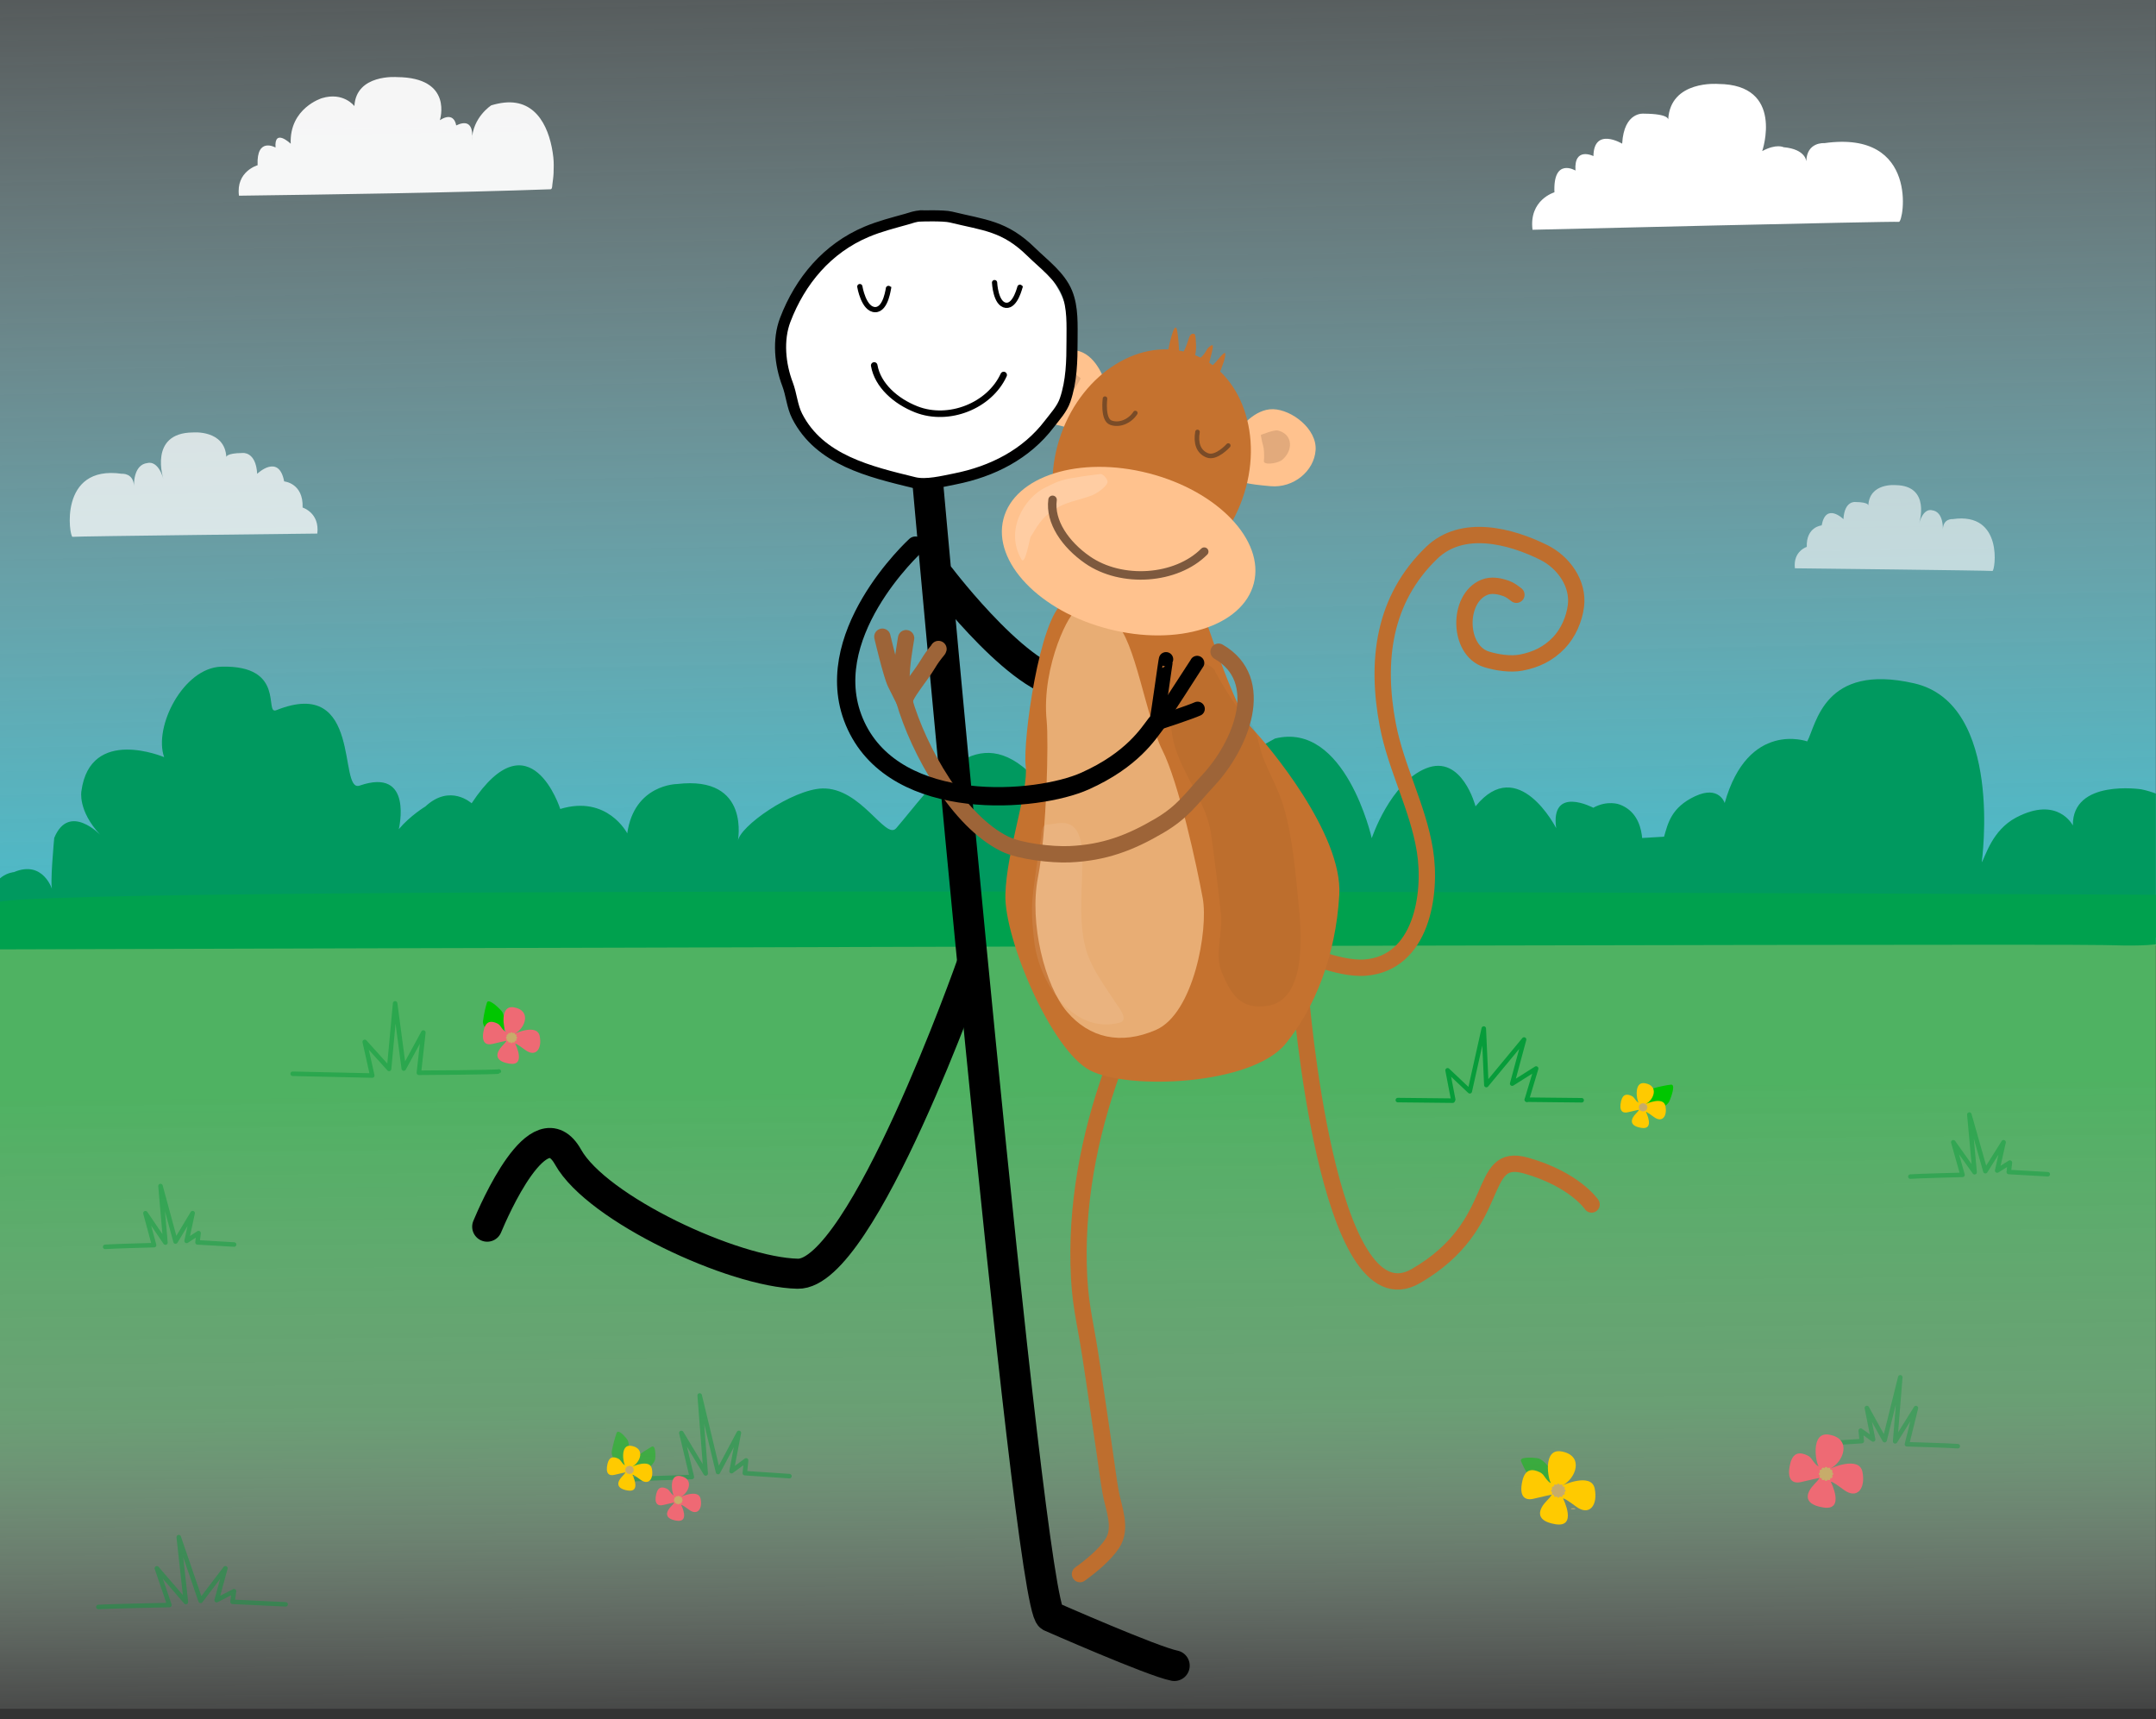 <?xml version="1.0" encoding="UTF-8" standalone="no"?> <svg xmlns="http://www.w3.org/2000/svg" xmlns:xlink="http://www.w3.org/1999/xlink" xmlns:serif="http://www.serif.com/" width="100%" height="100%" viewBox="0 0 1006 802" xml:space="preserve" style="fill-rule:evenodd;clip-rule:evenodd;stroke-linecap:round;stroke-linejoin:round;stroke-miterlimit:1.5;"><rect x="0" y="0" width="1006" height="802" fill="#333333" stroke="none"/> <rect id="Монтажная-область1" serif:id="Монтажная область1" x="0" y="0" width="1005.94" height="801.87" style="fill:none;"></rect> <clipPath id="_clip1"> <rect x="0" y="0" width="1005.94" height="801.87"></rect> </clipPath> <g clip-path="url(#_clip1)"> <rect x="-6.062" y="-0.448" width="1029.02" height="441.562" style="fill:url(#_Linear2);"></rect> <rect x="-6.049" y="439.558" width="1029.01" height="357.671" style="fill:url(#_Linear3);"></rect> <path d="M765.82,517.143c0,0 1.864,-8.286 5.22,-9.28c3.357,-0.994 6.621,-1.614 8.671,-1.831c2.049,-0.217 0.49,4.879 -0.825,7.832c-1.315,2.952 -10.097,6.273 -11.642,4.744c-1.544,-1.529 -1.424,-1.465 -1.424,-1.465Z" style="fill:#00c600;"></path> <path d="M231.731,484.944c0,0 -6.816,-5.067 -6.361,-8.538c0.454,-3.471 1.214,-6.706 1.848,-8.667c0.633,-1.961 4.657,1.533 6.821,3.934c2.164,2.4 1.633,11.774 -0.391,12.565c-2.024,0.79 -1.917,0.706 -1.917,0.706Z" style="fill:#00c600;"></path> <path d="M289.778,684.547c0,0 -4.975,-4.228 -4.313,-7.569c0.663,-3.34 1.547,-6.483 2.22,-8.403c0.674,-1.92 3.567,1.054 5.078,3.15c1.511,2.095 0.276,11.056 -1.401,11.984c-1.676,0.927 -1.584,0.838 -1.584,0.838Z" style="fill:#00c600;fill-opacity:0.42;"></path> <path d="M294.966,688.313c0,0 -0.909,-6.465 1.806,-8.522c2.714,-2.057 5.462,-3.818 7.242,-4.806c1.779,-0.987 1.965,3.158 1.702,5.728c-0.263,2.57 -7.14,8.447 -9.009,8.026c-1.87,-0.421 -1.741,-0.426 -1.741,-0.426Z" style="fill:#00c600;fill-opacity:0.42;"></path> <path d="M724.169,692c0,0 -8.48,0.463 -10.35,-2.497c-1.871,-2.959 -3.355,-5.931 -4.122,-7.844c-0.767,-1.913 4.561,-1.8 7.76,-1.338c3.199,0.462 8.785,8.008 7.734,9.91c-1.05,1.902 -1.022,1.769 -1.022,1.769Z" style="fill:#00c600;fill-opacity:0.47;"></path> <path d="M678.069,513.004l-2.618,-13.664l10.353,9.782l6.536,-29.263l1.198,26.37l17.61,-21.262l-5.552,20.592l11.176,-7.049l-4.355,14.532" style="fill:none;stroke:#079c3a;stroke-width:2.11px;"></path> <path d="M712.417,513.042l25.594,0.272" style="fill:none;stroke:#079c3a;stroke-width:2.11px;"></path> <path d="M652.24,513.231l25.594,0.272" style="fill:none;stroke:#079c3a;stroke-width:2.11px;"></path> <path d="M715.081,107.194c0,0 168.743,-4.073 170.943,-3.689c2.2,0.384 9.737,-42.983 -34.738,-36.728c0,0 -8.255,-0.711 -8.459,8.505c0,0 -0.134,-5.653 -10.604,-6.605c0,0 -3.348,-1.772 -9.966,1.821c0,0 10.627,-31.103 -20.535,-31.328c0,0 -22.386,-1.922 -23.335,16.627c0,0 0.549,-2.692 -11.279,-2.768c0,0 -9.333,-1.222 -10.199,13.995c0,0 -13.21,-7.944 -13.405,5.801c0,0 -9.169,-4.592 -8.375,6.741c0,0 -10.515,-6.312 -9.826,10.151c0,0 -11.97,3.489 -10.222,17.477Z" style="fill:#fff;"></path> <path d="M111.503,91.302c45.175,-0.623 100.281,-1.383 145.433,-3c0.763,-0.028 0.756,-1.843 0.776,-2.018c0.2,-1.808 0.518,-3.609 0.584,-5.426c0.09,-2.513 0.165,-5.042 -0.118,-7.541c-1.415,-12.499 -7.211,-27.077 -22.866,-25.443c-2.058,0.215 -4.093,0.675 -6.07,1.263c0,0 -8.695,5.504 -9.056,16.207c0,0 1.924,-11.281 -7.337,-6.825c0,0 -0.73,-6.868 -7.608,-2.45c0,0 6.485,-19.916 -20.026,-20.099c0,0 -19.045,-1.564 -19.853,13.524c0,0 -5.099,-6.755 -15.15,-3.699c0,0 -15.238,4.613 -14.566,21.266c0,0 -7.762,-7.45 -7.086,1.768c0,0 -8.946,-5.134 -8.36,8.258c0,0 -10.184,2.837 -8.697,14.215Z" style="fill:#fff;fill-opacity:0.94;"></path> <path d="M148.062,248.928c0,0 -112.734,1.248 -114.205,1.519c-1.472,0.27 -6.782,-33.688 22.99,-29.409c0,0 5.523,-0.508 5.675,5.902c0,0 -0.611,-10.253 6.394,-10.932c0,0 4.717,-1.618 7.363,7.572c0,0 -7.163,-21.614 13.69,-21.821c0,0 14.977,-1.373 15.644,11.526c0,0 -0.372,-1.871 7.543,-1.943c0,0 6.243,-0.865 6.848,9.716c0,0 10.087,-9.732 12.585,3.54c0,0 9.037,0.742 8.603,12.193c0,0 8.016,2.406 6.87,12.137Z" style="fill:#fff;fill-opacity:0.74;"></path> <path d="M837.508,265.13c0,0 90.991,1.022 92.178,1.245c1.188,0.222 5.476,-27.711 -18.555,-24.19c0,0 -4.458,-0.417 -4.58,4.855c0,0 0.494,-8.434 -5.161,-8.992c0,0 -3.807,-1.33 -5.943,6.228c0,0 5.782,-17.779 -11.049,-17.948c0,0 -12.088,-1.129 -12.627,9.481c0,0 0.301,-1.538 -6.088,-1.598c0,0 -5.039,-0.711 -5.528,7.993c0,0 -8.141,-8.005 -10.158,2.912c0,0 -7.294,0.611 -6.944,10.03c0,0 -6.47,1.98 -5.545,9.984Z" style="fill:#fff;fill-opacity:0.6;"></path> <path d="M-18.077,436.71c0,0 1007.91,0.439 1026.61,0.737c20.674,0.33 33.856,-60.189 -9.366,-69.195c0,0 -32.243,-4.948 -31.967,16.875c0,0 -6.921,-13.982 -26.433,-3.728c-11.327,5.952 -14.305,18.221 -16.092,20.923c0,0 10.468,-73.982 -31.585,-83.537c-42.054,-9.555 -45.547,19.059 -49.825,27.114c0,0 -27.595,-10.003 -38.522,28.752c0,0 -2.556,-8.424 -13.787,-3.181c-11.232,5.243 -12.709,12.772 -14.499,18.889" style="fill:#00995f;"></path> <path d="M774.552,398.59c-2.871,-0.779 -4.904,-2.394 -8.683,1.448c0,0 3.981,-19.553 -10.206,-24.723c0,0 -5.533,-2.16 -12.232,1.529c0,0 -20.053,-10.646 -17.322,9.509c0,0 -17.686,-34.761 -37.621,-10.163c0,0 -6.304,-24.449 -23.06,-17.738c-16.755,6.712 -25.36,32.594 -25.36,32.594c0,0 -12.325,-54.723 -45.164,-46.483l-80.506,44.815l-32.354,29.191l-2.432,-58.842c-25.848,-23.219 -44.123,6.56 -61.448,26.678c-4.923,5.715 -16.487,-19.12 -34.493,-18.552c-13.811,0.435 -38.931,17.69 -39.437,24.832c0,0 6.392,-31.036 -28.346,-26.898c0,0 -19.943,0.093 -23.207,23.007c0,0 -9.249,-18.043 -31.263,-11.377c0,0 -14.005,-43.984 -41.357,-2.646c0,0 -10.033,-9.275 -21.58,1.489c0,0 -7.083,4.259 -12.403,10.588c0,0 7.05,-29.109 -18.277,-20.332c-10.22,3.542 1.679,-51.44 -38.887,-35.182c-5.827,2.335 4.784,-21.138 -25.631,-20.303c-17.748,0.487 -31.712,28.077 -26.688,42.21c0,0 -34.494,-14.69 -38.615,15.88c0,0 -1.762,9.042 8.807,20.356c0.499,0.534 -14.488,-15.496 -21.478,1.436c0,0 -2.163,22.628 -0.881,24.271c0,0 -4.189,-14.124 -17.919,-8.315c0,0 -11.183,0.822 -11.807,15.489c0,0 -12.116,-7.792 -14.164,5.66l-0.347,9.721l0.916,4.262" style="fill:#00995f;"></path> <path d="M1015.17,417.489c0,0 -1016.49,-5.357 -1016.9,3.779c-0.39,8.693 -0.003,21.654 -0.003,21.654c0,0 955.639,-2.855 983.597,-2.008c27.958,0.847 34.958,-0.482 35.36,-9.957c0.624,-14.688 -2.05,-13.468 -2.05,-13.468Z" style="fill:#00a14e;"></path> <path d="M294.986,690.175c2.319,-0.311 27.841,-1.095 27.841,-1.095l-4.916,-20.557l11.372,18.902l-2.804,-36.375l8.562,35.701l9.719,-18.26l-3.422,17.867l6.793,-5.02l-0.589,5.947l20.817,1.402" style="fill:none;stroke:#079c3a;stroke-opacity:0.45;stroke-width:2.11px;"></path> <path d="M49.066,581.705c1.901,-0.225 22.83,-0.794 22.83,-0.794l-4.032,-14.907l9.325,13.707l-2.298,-26.378l7.02,25.889l7.97,-13.241l-2.806,12.956l5.57,-3.64l-0.483,4.313l17.071,1.016" style="fill:none;stroke:#079c3a;stroke-opacity:0.45;stroke-width:2.11px;"></path> <path d="M45.903,749.722c2.76,-0.258 33.151,-0.911 33.151,-0.911l-5.854,-17.117l13.541,15.739l-3.338,-30.288l10.194,29.727l11.573,-15.205l-4.074,14.877l8.088,-4.179l-0.702,4.951l24.789,1.168" style="fill:none;stroke:#079c3a;stroke-opacity:0.45;stroke-width:2.11px;"></path> <path d="M891.39,548.928c2.025,-0.229 24.327,-0.809 24.327,-0.809l-4.296,-15.201l9.937,13.977l-2.45,-26.897l7.481,26.399l8.493,-13.502l-2.99,13.211l5.936,-3.712l-0.515,4.397l18.191,1.037" style="fill:none;stroke:#079c3a;stroke-opacity:0.45;stroke-width:2.11px;"></path> <path d="M136.564,500.955l37.133,0.827l-3.504,-15.696l11.354,12.596l2.826,-30.566l4.032,30.412l9.141,-16.806l-2.094,18.773c0,0 37.054,-0.191 37.321,-0.615" style="fill:none;stroke:#079c3a;stroke-opacity:0.49;stroke-width:2.11px;"></path> <path d="M913.511,674.71c-1.975,-0.255 -23.724,-0.899 -23.724,-0.899l4.19,-16.891l-9.69,15.531l2.388,-29.887l-7.295,29.333l-8.282,-15.003l2.916,14.68l-5.788,-4.124l0.502,4.886l-17.74,1.151" style="fill:none;stroke:#079c3a;stroke-opacity:0.38;stroke-width:2.11px;"></path> <path d="M438.804,269.367c0,0 40.956,53.97 62.171,49.712" style="fill:none;stroke:#000;stroke-width:14.02px;"></path> <path d="M453.229,450.259c0,0 -50.996,144.638 -81.01,143.987c-30.014,-0.651 -93.641,-30.283 -107.153,-54.414c-13.512,-24.13 -34.738,25.327 -37.738,32.464" style="fill:none;stroke:#000;stroke-width:14.02px;"></path> <path d="M432.674,222.733c0,0 46.955,525.582 57.501,531.394c0,0 47.659,20.998 57.787,22.967" style="fill:none;stroke:#000;stroke-width:14.33px;"></path> <path d="M616.82,447.95c5.871,1.901 13.683,4.001 20.276,3.47c26.103,-2.103 31.076,-34.157 27.779,-54.611c-3.256,-20.203 -13.521,-38.564 -17.332,-58.657c-5.675,-29.926 -2.062,-58.539 20.509,-80.254c14.295,-13.753 36.705,-7.921 52.351,-0.121c9.068,4.521 16.263,14.403 14.934,24.918c-0.781,6.177 -3.599,12.637 -7.924,17.18c-4.9,5.148 -10.771,7.97 -17.689,9.266c-4.962,0.93 -11.396,-0.053 -16.128,-1.534c-13.361,-4.182 -13.707,-28.392 -1.012,-33.588c3.305,-1.353 7.049,-0.62 10.283,0.548c1.732,0.625 3.231,1.796 4.692,2.916" style="fill:none;stroke:#be6e2e;stroke-width:7.62px;"></path> <path d="M606.866,463.42c0,0 12.284,155.954 53.79,131.913c41.507,-24.041 27.844,-58.235 51.381,-51.549c22.804,6.478 30.607,18.153 30.607,18.153" style="fill:none;stroke:#be6e2e;stroke-width:7.62px;"></path> <path d="M521.274,493.644c-11.724,30.564 -18.707,63.239 -17.994,96.083c0.393,18.139 2.735,24.924 5.504,42.757c2.393,15.412 4.557,30.859 6.845,46.286c0.863,5.826 1.574,11.677 2.608,17.475c1.317,7.378 5.559,16.734 0.671,23.996c-3.579,5.317 -9.87,10.448 -14.987,14.134" style="fill:none;stroke:#be6e2e;stroke-width:7.62px;"></path> <path d="M560.503,283.011c0,0 15.858,48.675 23.524,56.601c7.665,7.927 42.547,49.407 40.891,77.91c-1.657,28.504 -11.451,52.814 -25.066,69.451c-15.874,19.396 -73.343,21.674 -91.187,12.422c-18.137,-9.403 -40.131,-61.368 -39.555,-82.041c0.576,-20.657 10.878,-48.325 9.479,-60.033c-1.398,-11.708 6.399,-69.142 17.733,-76.256c11.334,-7.114 64.181,1.946 64.181,1.946Z" style="fill:#c5722f;"></path> <path d="M502.488,285.875c-0.205,0.045 -0.419,-0.018 -0.566,-0.167c-1.831,-2.097 -16.209,24.523 -13.536,50.719c0.929,9.106 0.045,51.888 -4.075,72.956c-4.12,21.069 3.154,50.498 13.585,62.677c10.43,12.179 24.99,15.626 41.516,8.415c17.541,-7.654 24.474,-46.723 21.789,-61.393c-2.684,-14.671 -11.106,-53.869 -18.946,-69.318c-7.242,-14.271 -12.784,-51.998 -21.671,-58.875c-8.176,-6.326 -16.315,-5.331 -18.096,-5.014Z" style="fill:#ffd3a2;fill-opacity:0.6;"></path> <path d="M488.462,384.722c-2.715,0.125 -2.439,4.458 -2.659,5.948c-0.858,5.803 -1.924,11.576 -2.676,17.394c-0.672,5.203 -1.497,10.413 -1.594,15.658c-0.095,5.077 0.479,10.15 1.021,15.198c2.026,18.862 17.761,43.916 39.911,38.186c4.576,-1.184 -0.925,-7.774 -1.606,-8.831c-5.524,-8.576 -12.432,-17.302 -14.718,-27.563c-3.068,-13.775 -0.824,-27.79 -1.174,-41.711c-0.117,-4.632 -0.84,-12.834 -6.577,-14.659c-3.265,-1.04 -6.709,0.231 -9.928,0.38Z" style="fill:#fff;fill-opacity:0.08;"></path> <path d="M566.923,313.186c0.813,-1.149 -9.831,-8.251 -12.602,-1.619c-2.239,5.358 -7.058,16.723 -7.574,20.927c-2.71,22.1 15.563,36.782 18.377,56.854c1.732,12.358 3.242,24.717 4.594,37.122c0.935,8.58 -3.121,18.886 0.328,27.089c4.385,10.427 8.736,17.552 21.33,15.719c17.78,-2.589 16.058,-31.986 14.767,-45.149c-1.534,-15.63 -2.757,-32.665 -7.22,-47.824c-2.337,-7.942 -6.526,-15.125 -9.516,-22.742c-2.379,-6.061 -2.372,-12.839 -7.219,-17.725c-6.836,-6.891 -15.265,-22.652 -15.265,-22.652Z" style="fill-opacity:0.04;"></path> <path d="M411.714,297.047c0,0 4.16,17.816 6.157,21.813c1.996,3.997 4.364,8.701 4.364,8.701" style="fill:none;stroke:#9d6438;stroke-width:7.62px;"></path> <path d="M422.8,324.722c0,0 -2.167,0.543 -2.185,-7.16c-0.017,-7.704 1.619,-16.2 2.181,-19.837" style="fill:none;stroke:#9d6438;stroke-width:7.62px;"></path> <path d="M422.221,326.031c2.123,-4.64 7.375,-10.705 10.614,-16.051c3.238,-5.346 4.932,-6.575 5.071,-7.193" style="fill:none;stroke:#9d6438;stroke-width:7.62px;"></path> <path d="M568.598,304.041c23.038,13.3 10.268,43.856 -4.733,59.955c-8.157,8.753 -11.808,14.728 -22.973,21.284c-13.589,7.98 -25.665,12.539 -41.755,13.251c-8.349,0.37 -23.197,-1.315 -30.302,-4.8c-21.634,-10.61 -40.169,-43.319 -47.042,-67.229" style="fill:none;stroke:#9d6438;stroke-width:7.62px;"></path> <path d="M544.829,164.958c0.139,-1.792 3.403,-17.448 4.51,-10.269c1.107,7.18 0.54,10.917 1.184,10.706c0.643,-0.211 0.788,0.847 2.504,-2.88c1.779,-3.863 1.672,-7.073 3.947,-6.791c0.747,0.092 0.887,0.463 1.116,5.265c0.284,5.947 -2.584,8.777 -0.934,8.721c1.65,-0.057 0.856,-0.755 3.318,-3.073c2.938,-2.765 1.972,-3.81 4.711,-5.465c2.876,-1.738 -3.78,13.391 -0.009,9.871c3.772,-3.52 4.397,-5.265 6.144,-6.348c0.822,-0.508 0.346,2.621 -0.8,5.464c-1.172,2.909 -0.22,1.447 -1.858,4.074c-1.639,2.627 -12.118,2.921 -12.118,2.921l-8.775,-2.844c0,0 -3.08,-7.559 -2.94,-9.352Z" style="fill:#c5722f;"></path> <path d="M578.349,200.18c0,0 6.936,-9.539 15.714,-9.279c8.778,0.26 20.471,9.27 19.804,19.092c-0.668,9.822 -10.321,17.788 -21.032,16.832c-10.711,-0.956 -15.796,-1.799 -19.106,-5.413c-3.309,-3.615 4.62,-21.232 4.62,-21.232Z" style="fill:#ffc28e;"></path> <path d="M515.456,177.87c0,0 -3.361,-11.304 -11.724,-13.984c-8.363,-2.679 -22.39,1.919 -25.033,11.403c-2.644,9.483 3.804,20.21 14.222,22.878c10.417,2.667 15.493,3.567 19.817,1.261c4.325,-2.305 2.718,-21.558 2.718,-21.558Z" style="fill:#ffc28e;"></path> <path d="M556.124,165.121c23.352,8.322 33.916,38.638 23.574,67.657c-10.341,29.02 -37.696,45.824 -61.049,37.502c-23.352,-8.322 -33.915,-38.638 -23.574,-67.658c10.341,-29.019 37.696,-45.823 61.049,-37.501Z" style="fill:#c5722f;"></path> <path d="M535.968,220.794c32.237,8.289 54.223,31.3 49.067,51.353c-5.156,20.053 -35.515,29.604 -67.753,21.315c-32.237,-8.289 -54.224,-31.3 -49.067,-51.353c5.156,-20.054 35.515,-29.604 67.753,-21.315Z" style="fill:#ffc28e;"></path> <path d="M516.706,224.242c-0.684,-1.792 -2.425,-3.209 -3.253,-3.091c-3.227,0.461 -6.486,0.777 -9.696,1.312c-2.871,0.478 -5.781,0.855 -8.543,1.724c-2.673,0.842 -5.192,2.129 -7.705,3.391c-9.391,4.716 -18.889,19.697 -10.846,33.479c1.662,2.848 3.804,-9.883 4.201,-10.527c3.219,-5.22 5.158,-8.793 9.997,-12.15c6.496,-4.505 11.459,-4.567 18.651,-7.283c2.393,-0.903 8.006,-4.73 7.194,-6.855Z" style="fill:#fff;fill-opacity:0.19;"></path> <path d="M515.592,185.99c0,0 -1.239,9.752 2.746,11.201c4.211,1.531 9.065,-0.861 11.405,-4.508" style="fill:none;stroke:#463122;stroke-opacity:0.6;stroke-width:2.13px;"></path> <path d="M573.126,207.871c0,0 -5.596,6.267 -9.846,4.551c-4.155,-1.677 -5.399,-5.815 -4.528,-10.9" style="fill:none;stroke:#463122;stroke-opacity:0.6;stroke-width:2.13px;"></path> <path d="M539.763,337.289c0.659,0.017 15.976,-5.165 19.051,-6.577" style="fill:#f4dac7;stroke:#000;stroke-width:6.71px;"></path> <path d="M558.581,309.313c-0.174,0.377 -17.102,26.468 -18.385,28.159" style="fill:#f4dac7;stroke:#000;stroke-width:6.71px;"></path> <path d="M544.071,307.576c-0.168,-0.091 -3.69,26.078 -4.308,28.485" style="fill:#f4dac7;stroke:#000;stroke-width:6.71px;"></path> <path d="M427.175,254.558c0,0 -46.964,42.884 -27.714,84.065c19.25,41.181 84.519,35.736 106.778,25.785c22.259,-9.952 29.755,-22.435 33.155,-26.792" style="fill:none;stroke:#000;stroke-width:8.54px;"></path> <path d="M588.454,202.868c-0.278,-0.207 0.022,1.06 0.079,1.4c0.191,1.149 0.491,2.452 0.812,3.575c0.541,1.893 0.488,3.86 0.488,5.848c0,0.311 -0.198,1.752 0,1.95c1.49,1.491 6.906,0.129 8.285,-0.975c5.328,-4.261 5.332,-12.03 -1.787,-13.809c-1.868,-0.467 -7.877,2.011 -7.877,2.011Z" style="fill:#7d593e;fill-opacity:0.22;"></path> <path d="M504.137,176.416c0.33,-0.109 -0.355,0.999 -0.516,1.304c-0.544,1.029 -1.239,2.171 -1.898,3.136c-1.11,1.626 -1.679,3.51 -2.306,5.397c-0.097,0.295 -0.364,1.725 -0.614,1.85c-1.884,0.945 -6.595,-2.054 -7.556,-3.537c-3.713,-5.723 -1.268,-13.097 6.048,-12.542c1.92,0.145 6.842,4.392 6.842,4.392Z" style="fill:#7d593e;fill-opacity:0.22;"></path> <ellipse cx="433.109" cy="162.972" rx="67.953" ry="62.393" style="fill:#fff;"></ellipse> <path d="M401.195,133.704c0,0 1.771,10.788 7.223,10.751c5.144,-0.035 6.129,-10.505 6.233,-10.256" style="fill:none;stroke:#000;stroke-width:2.44px;"></path> <path d="M464.073,131.846c0,0 0.43,10.061 5.295,10.592c4.59,0.501 6.583,-8.982 6.649,-8.744" style="fill:none;stroke:#000;stroke-width:2.44px;"></path> <path d="M429.002,100.79c0.427,-0.239 3.769,0 0.567,0c-2.392,0 -4.328,0.826 -6.616,1.468c-6.297,1.768 -12.458,3.299 -18.568,5.872c-18.391,7.745 -31.04,22.893 -37.991,41.106c-3.566,9.345 -2.434,20.816 1.067,29.99c1.832,4.799 2.137,10.281 4.482,14.89c10.494,20.622 34.008,25.97 54.638,31.038c5.578,1.371 13.443,-0.628 18.782,-1.678c17.857,-3.509 33.539,-11.644 44.18,-25.585c2.7,-3.537 6.01,-7.02 7.47,-11.325c2.994,-8.825 3.202,-18.102 3.202,-27.474c0,-7.412 0.455,-15.553 -2.348,-22.44c-3.224,-7.919 -10.826,-13.364 -16.648,-19.084c-12.493,-12.277 -21.874,-12.47 -37.511,-16.311c-3.591,-0.882 -14.706,-0.467 -14.706,-0.467Z" style="fill:none;stroke:#000;stroke-width:5.18px;"></path> <path d="M723.685,691.848c-1.27,-1.188 -4.057,-16.276 4.884,-14.697c10.777,1.902 6.773,12.714 0.469,15.844c0,0 13.51,-6.232 15.065,1.507c1.565,7.793 -2.507,13.009 -8.733,8.347c-6.227,-4.661 -5.992,-3.641 -5.992,-3.641c0,0 6.835,13.608 -3.6,11.901c-10.435,-1.707 -7.299,-7.536 -4.315,-10.64c2.984,-3.104 2.489,-3.127 2.489,-3.127c0,0 -3.939,0.775 -8.254,1.851c-4.316,1.077 -7.024,-1.122 -5.33,-8.381c1.364,-5.842 4.874,-5.505 8.074,-3.979c0.777,0.37 1.445,0.918 1.925,1.626c2.459,3.621 3.318,3.389 3.318,3.389Z" style="fill:#ffca00;"></path> <path d="M726.398,692.889c0,-0.381 0.32,-0.691 0.715,-0.691c0.395,0 0.716,0.31 0.716,0.691c0.197,-0.33 0.635,-0.443 0.977,-0.253c0.342,0.19 0.459,0.613 0.262,0.943c0.342,-0.191 0.78,-0.078 0.977,0.252c0.197,0.33 0.08,0.753 -0.262,0.943c0.395,0 0.716,0.309 0.716,0.69c0,0.381 -0.321,0.69 -0.716,0.69c0.342,0.191 0.459,0.613 0.262,0.943c-0.197,0.33 -0.635,0.443 -0.977,0.253c0.197,0.329 0.08,0.752 -0.262,0.942c-0.342,0.191 -0.78,0.078 -0.977,-0.252c0,0.381 -0.321,0.69 -0.716,0.69c-0.395,0 -0.715,-0.309 -0.715,-0.69c-0.198,0.33 -0.636,0.443 -0.978,0.252c-0.342,-0.19 -0.459,-0.613 -0.262,-0.942c-0.342,0.19 -0.78,0.077 -0.977,-0.253c-0.197,-0.33 -0.08,-0.752 0.262,-0.943c-0.395,0 -0.716,-0.309 -0.716,-0.69c0,-0.381 0.321,-0.69 0.716,-0.69c-0.342,-0.19 -0.459,-0.613 -0.262,-0.943c0.197,-0.33 0.635,-0.443 0.977,-0.252c-0.197,-0.33 -0.08,-0.753 0.262,-0.943c0.342,-0.19 0.78,-0.077 0.978,0.253Z" style="fill:#c7ac6a;"></path> <path d="M848.606,684.031c-1.27,-1.188 -4.057,-16.275 4.885,-14.697c10.776,1.903 6.772,12.714 0.468,15.844c0,0 13.511,-6.232 15.065,1.507c1.566,7.793 -2.507,13.009 -8.733,8.348c-6.226,-4.662 -5.991,-3.642 -5.991,-3.642c0,0 6.834,13.609 -3.601,11.902c-10.435,-1.707 -7.299,-7.536 -4.315,-10.64c2.984,-3.104 2.489,-3.127 2.489,-3.127c0,0 -3.939,0.775 -8.254,1.851c-4.316,1.076 -7.024,-1.122 -5.33,-8.382c1.364,-5.842 4.874,-5.504 8.075,-3.979c0.776,0.371 1.444,0.919 1.924,1.626c2.459,3.621 3.318,3.389 3.318,3.389Z" style="fill:#ee6a74;"></path> <path d="M851.319,685.072c0,-0.381 0.32,-0.69 0.715,-0.69c0.395,0 0.716,0.309 0.716,0.69c0.197,-0.33 0.635,-0.443 0.977,-0.252c0.342,0.19 0.459,0.612 0.262,0.942c0.342,-0.19 0.78,-0.077 0.977,0.253c0.198,0.33 0.08,0.752 -0.262,0.943c0.395,0 0.716,0.309 0.716,0.69c0,0.381 -0.321,0.69 -0.716,0.69c0.342,0.19 0.46,0.613 0.262,0.943c-0.197,0.329 -0.635,0.443 -0.977,0.252c0.197,0.33 0.08,0.752 -0.262,0.943c-0.342,0.19 -0.78,0.077 -0.977,-0.253c0,0.381 -0.321,0.69 -0.716,0.69c-0.395,0 -0.715,-0.309 -0.715,-0.69c-0.198,0.33 -0.636,0.443 -0.977,0.253c-0.342,-0.191 -0.46,-0.613 -0.262,-0.943c-0.342,0.191 -0.78,0.077 -0.978,-0.252c-0.197,-0.33 -0.08,-0.753 0.262,-0.943c-0.395,0 -0.715,-0.309 -0.715,-0.69c0,-0.381 0.32,-0.69 0.715,-0.69c-0.342,-0.191 -0.459,-0.613 -0.262,-0.943c0.198,-0.33 0.636,-0.443 0.978,-0.253c-0.198,-0.33 -0.08,-0.752 0.262,-0.942c0.341,-0.191 0.779,-0.078 0.977,0.252Z" style="fill:#c7ac6a;"></path> <path d="M764.569,514.383c-0.779,-0.728 -2.489,-9.984 2.996,-9.015c6.611,1.166 4.155,7.799 0.288,9.719c0,0 8.288,-3.823 9.241,0.924c0.961,4.781 -1.537,7.981 -5.357,5.121c-3.819,-2.859 -3.675,-2.234 -3.675,-2.234c0,0 4.192,8.348 -2.209,7.301c-6.401,-1.047 -4.478,-4.623 -2.647,-6.527c1.831,-1.904 1.527,-1.918 1.527,-1.918c0,0 -2.416,0.475 -5.064,1.135c-2.647,0.661 -4.309,-0.688 -3.269,-5.141c0.836,-3.584 2.99,-3.377 4.953,-2.441c0.476,0.227 0.886,0.563 1.181,0.997c1.508,2.222 2.035,2.079 2.035,2.079Z" style="fill:#ffca00;"></path> <path d="M766.233,515.022c0,-0.234 0.197,-0.424 0.439,-0.424c0.242,0 0.439,0.19 0.439,0.424c0.121,-0.203 0.39,-0.272 0.599,-0.155c0.21,0.117 0.282,0.376 0.161,0.578c0.21,-0.117 0.479,-0.047 0.6,0.155c0.121,0.202 0.049,0.462 -0.161,0.578c0.242,0 0.439,0.19 0.439,0.424c0,0.233 -0.197,0.423 -0.439,0.423c0.21,0.117 0.282,0.376 0.161,0.578c-0.121,0.203 -0.39,0.272 -0.6,0.155c0.121,0.203 0.049,0.462 -0.161,0.579c-0.209,0.117 -0.478,0.047 -0.599,-0.155c0,0.233 -0.197,0.423 -0.439,0.423c-0.242,0 -0.439,-0.19 -0.439,-0.423c-0.121,0.202 -0.39,0.272 -0.599,0.155c-0.21,-0.117 -0.282,-0.376 -0.161,-0.579c-0.21,0.117 -0.478,0.048 -0.6,-0.155c-0.121,-0.202 -0.049,-0.461 0.161,-0.578c-0.242,0 -0.439,-0.19 -0.439,-0.423c0,-0.234 0.197,-0.424 0.439,-0.424c-0.21,-0.116 -0.282,-0.376 -0.161,-0.578c0.122,-0.202 0.39,-0.272 0.6,-0.155c-0.121,-0.202 -0.049,-0.461 0.161,-0.578c0.209,-0.117 0.478,-0.048 0.599,0.155Z" style="fill:#c7ac6a;"></path> <path d="M291.638,683.568c-0.779,-0.729 -2.489,-9.984 2.996,-9.016c6.611,1.167 4.155,7.799 0.288,9.719c0,0 8.287,-3.823 9.241,0.925c0.96,4.78 -1.538,7.98 -5.357,5.12c-3.82,-2.859 -3.676,-2.233 -3.676,-2.233c0,0 4.193,8.348 -2.208,7.3c-6.402,-1.047 -4.478,-4.622 -2.647,-6.526c1.83,-1.905 1.527,-1.919 1.527,-1.919c0,0 -2.417,0.476 -5.064,1.136c-2.647,0.66 -4.309,-0.688 -3.269,-5.142c0.836,-3.584 2.989,-3.377 4.953,-2.441c0.476,0.227 0.886,0.564 1.18,0.998c1.509,2.221 2.036,2.079 2.036,2.079Z" style="fill:#ffca00;"></path> <path d="M293.302,684.206c0,-0.234 0.196,-0.423 0.439,-0.423c0.242,0 0.439,0.189 0.439,0.423c0.121,-0.202 0.389,-0.272 0.599,-0.155c0.21,0.117 0.282,0.376 0.161,0.578c0.21,-0.116 0.478,-0.047 0.599,0.155c0.121,0.203 0.049,0.462 -0.16,0.579c0.242,0 0.439,0.189 0.439,0.423c0,0.234 -0.197,0.423 -0.439,0.423c0.209,0.117 0.281,0.376 0.16,0.579c-0.121,0.202 -0.389,0.272 -0.599,0.155c0.121,0.202 0.049,0.461 -0.161,0.578c-0.21,0.117 -0.478,0.047 -0.599,-0.155c0,0.234 -0.197,0.423 -0.439,0.423c-0.243,0 -0.439,-0.189 -0.439,-0.423c-0.121,0.202 -0.39,0.272 -0.6,0.155c-0.21,-0.117 -0.281,-0.376 -0.16,-0.578c-0.21,0.117 -0.479,0.047 -0.6,-0.155c-0.121,-0.203 -0.049,-0.462 0.161,-0.579c-0.243,0 -0.439,-0.189 -0.439,-0.423c0,-0.234 0.196,-0.423 0.439,-0.423c-0.21,-0.117 -0.282,-0.376 -0.161,-0.579c0.121,-0.202 0.39,-0.271 0.6,-0.155c-0.121,-0.202 -0.05,-0.461 0.16,-0.578c0.21,-0.117 0.479,-0.047 0.6,0.155Z" style="fill:#c7ac6a;"></path> <path d="M314.376,697.63c-0.779,-0.729 -2.488,-9.984 2.997,-9.016c6.61,1.167 4.154,7.8 0.287,9.72c0,0 8.288,-3.823 9.242,0.924c0.96,4.781 -1.538,7.98 -5.358,5.121c-3.819,-2.86 -3.675,-2.234 -3.675,-2.234c0,0 4.192,8.348 -2.209,7.301c-6.401,-1.047 -4.477,-4.623 -2.647,-6.527c1.831,-1.904 1.527,-1.918 1.527,-1.918c0,0 -2.416,0.475 -5.063,1.135c-2.648,0.66 -4.309,-0.688 -3.27,-5.141c0.837,-3.584 2.99,-3.377 4.953,-2.441c0.477,0.227 0.886,0.563 1.181,0.997c1.508,2.221 2.035,2.079 2.035,2.079Z" style="fill:#ef6974;"></path> <path d="M316.04,698.269c0,-0.234 0.197,-0.424 0.439,-0.424c0.243,0 0.439,0.19 0.439,0.424c0.121,-0.203 0.39,-0.272 0.6,-0.155c0.21,0.116 0.281,0.376 0.16,0.578c0.21,-0.117 0.479,-0.047 0.6,0.155c0.121,0.202 0.049,0.461 -0.161,0.578c0.242,0 0.439,0.19 0.439,0.424c0,0.233 -0.197,0.423 -0.439,0.423c0.21,0.117 0.282,0.376 0.161,0.578c-0.121,0.203 -0.39,0.272 -0.6,0.155c0.121,0.203 0.05,0.462 -0.16,0.578c-0.21,0.117 -0.479,0.048 -0.6,-0.154c0,0.233 -0.196,0.423 -0.439,0.423c-0.242,0 -0.439,-0.19 -0.439,-0.423c-0.121,0.202 -0.389,0.271 -0.599,0.154c-0.21,-0.116 -0.282,-0.375 -0.161,-0.578c-0.21,0.117 -0.478,0.048 -0.599,-0.155c-0.121,-0.202 -0.049,-0.461 0.16,-0.578c-0.242,0 -0.439,-0.19 -0.439,-0.423c0,-0.234 0.197,-0.424 0.439,-0.424c-0.209,-0.117 -0.281,-0.376 -0.16,-0.578c0.121,-0.202 0.389,-0.272 0.599,-0.155c-0.121,-0.202 -0.049,-0.462 0.161,-0.578c0.21,-0.117 0.478,-0.048 0.599,0.155Z" style="fill:#c7ac6a;"></path> <path d="M236.039,481.333c-0.982,-0.919 -3.137,-12.586 3.777,-11.365c8.334,1.471 5.238,9.831 0.363,12.252c0,0 10.447,-4.819 11.649,1.165c1.21,6.026 -1.938,10.059 -6.753,6.455c-4.815,-3.605 -4.633,-2.816 -4.633,-2.816c0,0 5.285,10.523 -2.784,9.203c-8.069,-1.32 -5.645,-5.827 -3.337,-8.227c2.308,-2.401 1.925,-2.419 1.925,-2.419c0,0 -3.046,0.6 -6.383,1.432c-3.337,0.832 -5.432,-0.868 -4.121,-6.481c1.054,-4.518 3.769,-4.257 6.243,-3.077c0.601,0.286 1.117,0.71 1.489,1.257c1.901,2.8 2.565,2.621 2.565,2.621Z" style="fill:#ee6a74;"></path> <path d="M238.137,482.138c0,-0.295 0.248,-0.534 0.553,-0.534c0.306,0 0.553,0.239 0.553,0.534c0.153,-0.256 0.492,-0.343 0.756,-0.196c0.265,0.147 0.355,0.474 0.203,0.729c0.264,-0.147 0.603,-0.06 0.755,0.196c0.153,0.255 0.062,0.581 -0.202,0.728c0.305,0 0.553,0.24 0.553,0.534c0,0.295 -0.248,0.534 -0.553,0.534c0.264,0.147 0.355,0.474 0.202,0.729c-0.152,0.255 -0.491,0.342 -0.755,0.195c0.152,0.255 0.062,0.582 -0.203,0.729c-0.264,0.147 -0.603,0.06 -0.756,-0.195c0,0.294 -0.247,0.533 -0.553,0.533c-0.305,0 -0.553,-0.239 -0.553,-0.533c-0.153,0.255 -0.491,0.342 -0.756,0.195c-0.264,-0.147 -0.355,-0.474 -0.202,-0.729c-0.265,0.147 -0.603,0.06 -0.756,-0.195c-0.153,-0.255 -0.062,-0.582 0.202,-0.729c-0.305,0 -0.553,-0.239 -0.553,-0.534c0,-0.294 0.248,-0.534 0.553,-0.534c-0.264,-0.147 -0.355,-0.473 -0.202,-0.728c0.153,-0.256 0.491,-0.343 0.756,-0.196c-0.153,-0.255 -0.062,-0.582 0.202,-0.729c0.265,-0.147 0.603,-0.06 0.756,0.196Z" style="fill:#c7ac6a;"></path> <path d="M733.796,703.688c0,-0.028 0.108,-0.051 0.242,-0.051c0.133,0 0.241,0.023 0.241,0.051c0.066,-0.024 0.214,-0.033 0.329,-0.019c0.116,0.014 0.155,0.045 0.089,0.069c0.115,-0.014 0.263,-0.005 0.329,0.019c0.067,0.024 0.027,0.055 -0.088,0.069c0.133,0 0.241,0.023 0.241,0.051c0,0.028 -0.108,0.05 -0.241,0.05c0.115,0.014 0.155,0.045 0.088,0.07c-0.066,0.024 -0.214,0.032 -0.329,0.018c0.066,0.024 0.027,0.055 -0.089,0.069c-0.115,0.014 -0.263,0.006 -0.329,-0.018c0,0.028 -0.108,0.05 -0.241,0.05c-0.134,0 -0.242,-0.022 -0.242,-0.05c-0.066,0.024 -0.214,0.032 -0.329,0.018c-0.116,-0.014 -0.155,-0.045 -0.089,-0.069c-0.115,0.014 -0.262,0.006 -0.329,-0.018c-0.067,-0.025 -0.027,-0.056 0.088,-0.07c-0.133,0 -0.241,-0.022 -0.241,-0.05c0,-0.028 0.108,-0.051 0.241,-0.051c-0.115,-0.014 -0.155,-0.045 -0.088,-0.069c0.067,-0.024 0.214,-0.033 0.329,-0.019c-0.066,-0.024 -0.027,-0.055 0.089,-0.069c0.115,-0.014 0.263,-0.005 0.329,0.019Z" style="fill:#c7ac6a;"></path> <path d="M491.13,233.184c-1.385,10.232 5.993,20.855 16.268,27.99c15.978,11.094 41.447,9.276 54.501,-3.818" style="fill:none;stroke:#7d593e;stroke-width:3.96px;"></path> <path d="M407.911,170.496c1.589,9.209 9.985,16.71 19.695,20.504c15.098,5.899 34.116,-1.632 40.715,-16.054" style="fill:none;stroke:#000;stroke-width:3.05px;"></path> </g> <defs> <linearGradient id="_Linear2" x1="0" y1="0" x2="1" y2="0.039" gradientUnits="userSpaceOnUse" gradientTransform="matrix(58.833,561.822,-860.786,38.399,737.939,-133.496)"> <stop offset="0" style="stop-color:#fff;stop-opacity:0"></stop> <stop offset="1" style="stop-color:#46bdcc;stop-opacity:1"></stop> </linearGradient> <linearGradient id="_Linear3" x1="0" y1="0" x2="1" y2="0.004" gradientUnits="userSpaceOnUse" gradientTransform="matrix(3.95,315.78,-408.535,3.054,697.927,504.84)"> <stop offset="0" style="stop-color:#4fb262;stop-opacity:1"></stop> <stop offset="0.48" style="stop-color:#7ec78c;stop-opacity:0.73"></stop> <stop offset="1" style="stop-color:#fff;stop-opacity:0"></stop> </linearGradient> </defs> </svg> 